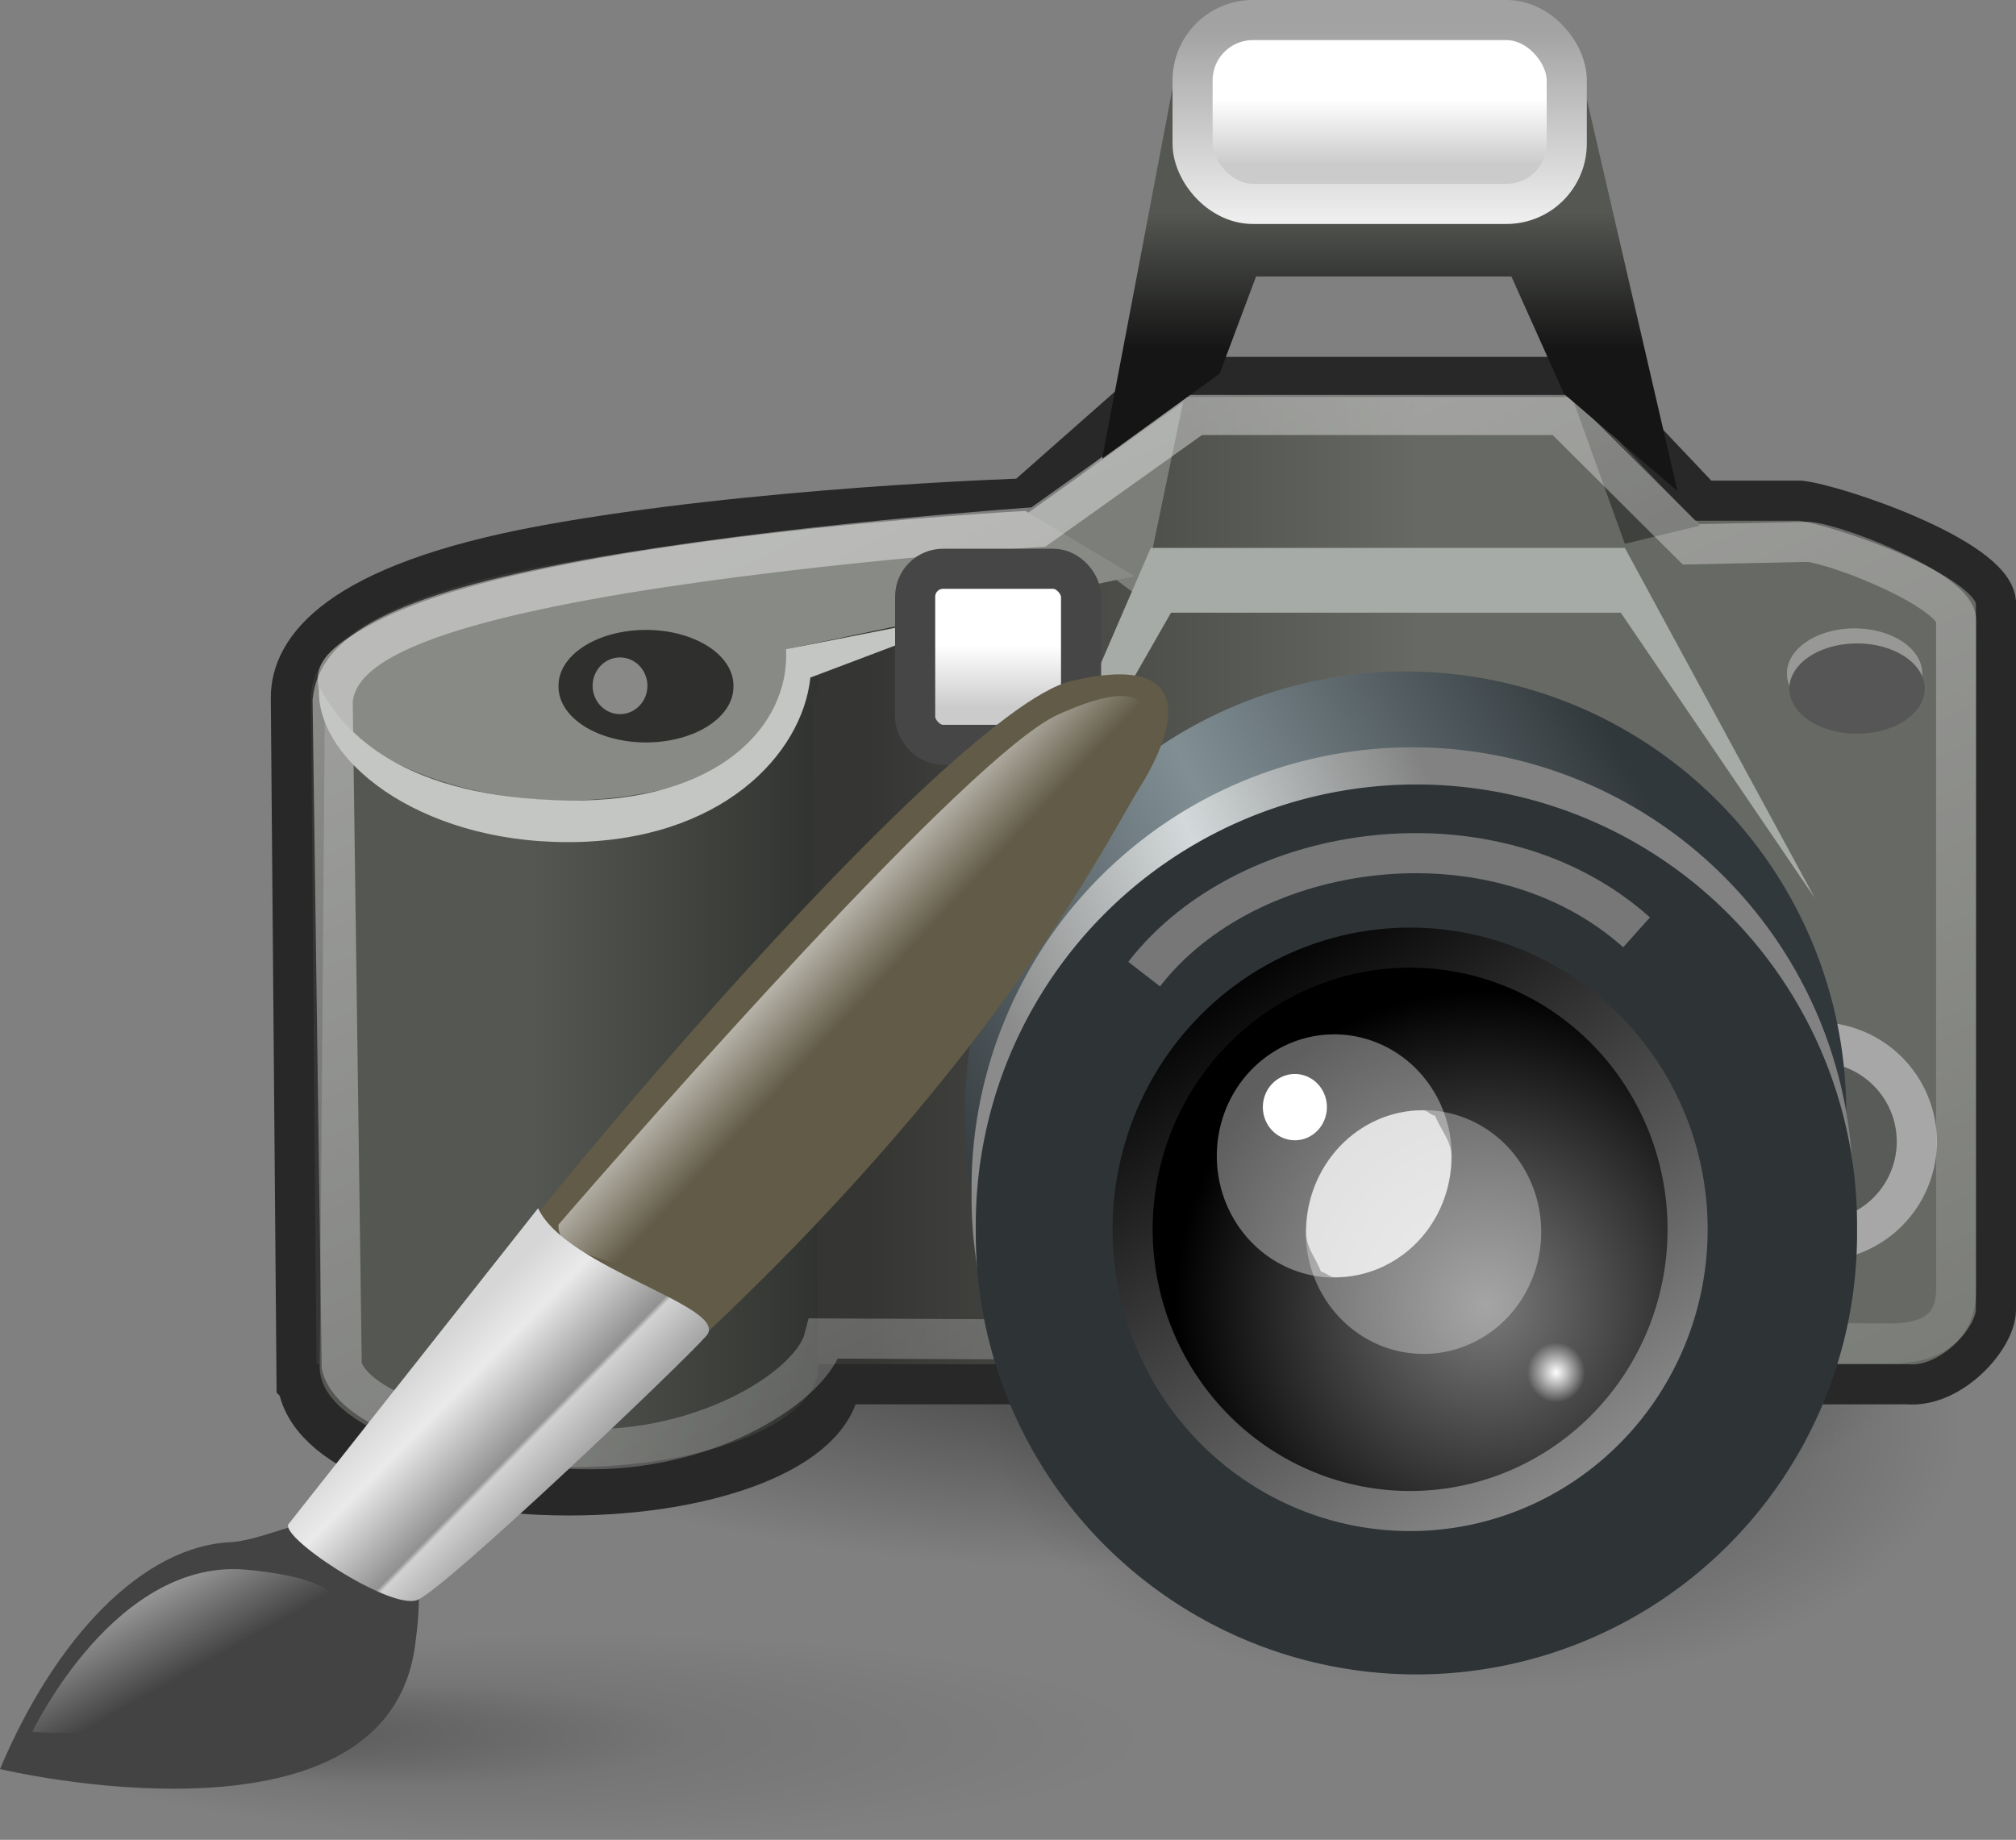 <?xml version="1.0" encoding="UTF-8" standalone="no"?>
<!-- Created with Inkscape (http://www.inkscape.org/) -->

<svg
   xmlns:dc="http://purl.org/dc/elements/1.1/"
   xmlns:cc="http://creativecommons.org/ns#"
   xmlns:rdf="http://www.w3.org/1999/02/22-rdf-syntax-ns#"
   xmlns:svg="http://www.w3.org/2000/svg"
   xmlns="http://www.w3.org/2000/svg"
   xmlns:xlink="http://www.w3.org/1999/xlink"
   version="1.1"
   width="50.257"
   height="45.871"
   id="svg7631">
  <rect width="100%" height="100%" fill="#808080" stroke="none"/>
  <defs
     id="defs3">
    <linearGradient
       id="linearGradient2656">
      <stop
         id="stop2658"
         style="stop-color:#000000;stop-opacity:1"
         offset="0" />
      <stop
         id="stop2660"
         style="stop-color:#000000;stop-opacity:0"
         offset="1" />
    </linearGradient>
    <linearGradient
       id="linearGradient2290">
      <stop
         id="stop2292"
         style="stop-color:#555753;stop-opacity:1"
         offset="0" />
      <stop
         id="stop2294"
         style="stop-color:#313330;stop-opacity:1"
         offset="1" />
    </linearGradient>
    <linearGradient
       id="linearGradient3301">
      <stop
         id="stop3303"
         style="stop-color:#ffffff;stop-opacity:1"
         offset="0" />
      <stop
         id="stop3305"
         style="stop-color:#cbcbcb;stop-opacity:1"
         offset="1" />
    </linearGradient>
    <radialGradient
       cx="25.375"
       cy="36.812"
       r="17.5"
       id="radialGradient3214"
       xlink:href="#linearGradient2656"
       gradientUnits="userSpaceOnUse"
       gradientTransform="matrix(1,0,0,0.454,0,20.115)" />
    <linearGradient
       x1="22.55"
       y1="39.052"
       x2="38.416"
       y2="30.566"
       id="linearGradient3222"
       gradientUnits="userSpaceOnUse">
      <stop
         id="stop2617"
         style="stop-color:#363d40;stop-opacity:1"
         offset="0" />
      <stop
         id="stop2623"
         style="stop-color:#818f95;stop-opacity:1"
         offset="0.5" />
      <stop
         id="stop2619"
         style="stop-color:#31383b;stop-opacity:1"
         offset="1" />
    </linearGradient>
    <linearGradient
       x1="23.661"
       y1="35.303"
       x2="33.904"
       y2="30.917"
       id="linearGradient3224"
       gradientUnits="userSpaceOnUse">
      <stop
         id="stop2675"
         style="stop-color:#8b8b8b;stop-opacity:1"
         offset="0" />
      <stop
         id="stop2681"
         style="stop-color:#d3d9da;stop-opacity:1"
         offset="0.5" />
      <stop
         id="stop2677"
         style="stop-color:#828282;stop-opacity:1"
         offset="1" />
    </linearGradient>
    <radialGradient
       cx="16.875"
       cy="23.672"
       r="4.625"
       id="radialGradient3230"
       gradientUnits="userSpaceOnUse"
       gradientTransform="matrix(1,0,0,1.014,0,-0.305)">
      <stop
         id="stop2593"
         style="stop-color:#7a7a7a;stop-opacity:1"
         offset="0" />
      <stop
         id="stop2595"
         style="stop-color:#000000;stop-opacity:1"
         offset="1" />
    </radialGradient>
    <linearGradient
       x1="12.836"
       y1="18.849"
       x2="18.422"
       y2="27.073"
       id="linearGradient3232"
       gradientUnits="userSpaceOnUse">
      <stop
         id="stop2633"
         style="stop-color:#010101;stop-opacity:1"
         offset="0" />
      <stop
         id="stop2635"
         style="stop-color:#959595;stop-opacity:1"
         offset="1" />
    </linearGradient>
    <radialGradient
       cx="14.75"
       cy="22.688"
       r="1.75"
       id="radialGradient3234"
       gradientUnits="userSpaceOnUse"
       gradientTransform="matrix(1,0,0,1.036,0,-0.81)">
      <stop
         id="stop2820"
         style="stop-color:#ffffff;stop-opacity:1"
         offset="0" />
      <stop
         id="stop2822"
         style="stop-color:#ffffff;stop-opacity:0"
         offset="1" />
    </radialGradient>
    <linearGradient
       x1="6.56"
       y1="29.374"
       x2="6.56"
       y2="30.191"
       id="linearGradient3479"
       xlink:href="#linearGradient3301"
       gradientUnits="userSpaceOnUse"
       gradientTransform="matrix(0.655,0,0,1.899,15.689,-36.745)" />
    <linearGradient
       x1="6.56"
       y1="29.374"
       x2="6.56"
       y2="30.191"
       id="linearGradient3484"
       xlink:href="#linearGradient3301"
       gradientUnits="userSpaceOnUse"
       gradientTransform="matrix(1.478,0,0,1.982,19.315,-52.801)" />
    <linearGradient
       x1="7.915"
       y1="30.817"
       x2="7.915"
       y2="24.701"
       id="linearGradient3486"
       gradientUnits="userSpaceOnUse"
       gradientTransform="matrix(1.318,0,0,0.773,19.455,-15.414)">
      <stop
         id="stop2232"
         style="stop-color:#eeeeee;stop-opacity:1"
         offset="0" />
      <stop
         id="stop2234"
         style="stop-color:#a2a2a2;stop-opacity:1"
         offset="1" />
    </linearGradient>
    <linearGradient
       x1="29.395"
       y1="9.412"
       x2="29.395"
       y2="12.847"
       id="linearGradient3489"
       gradientUnits="userSpaceOnUse"
       gradientTransform="translate(0.747,-1.193)">
      <stop
         id="stop2270"
         style="stop-color:#555753;stop-opacity:1"
         offset="0" />
      <stop
         id="stop2272"
         style="stop-color:#141514;stop-opacity:1"
         offset="1" />
    </linearGradient>
    <linearGradient
       x1="16.667"
       y1="16.125"
       x2="35.888"
       y2="57.125"
       id="linearGradient3497"
       gradientUnits="userSpaceOnUse"
       gradientTransform="translate(0.747,-1.193)">
      <stop
         id="stop2692"
         style="stop-color:#ffffff;stop-opacity:1"
         offset="0" />
      <stop
         id="stop2694"
         style="stop-color:#ffffff;stop-opacity:0"
         offset="1" />
    </linearGradient>
    <linearGradient
       x1="7.871"
       y1="29.719"
       x2="14.844"
       y2="29.719"
       id="linearGradient3503"
       xlink:href="#linearGradient2290"
       gradientUnits="userSpaceOnUse"
       gradientTransform="matrix(1.025,0,0,1,0.68,-1.193)" />
    <linearGradient
       x1="16.353"
       y1="26.093"
       x2="30.13"
       y2="26.093"
       id="linearGradient3510"
       gradientUnits="userSpaceOnUse"
       gradientTransform="translate(0.747,-1.193)">
      <stop
         id="stop2306"
         style="stop-color:#353633;stop-opacity:1"
         offset="0" />
      <stop
         id="stop2308"
         style="stop-color:#676964;stop-opacity:1"
         offset="1" />
    </linearGradient>
    <linearGradient
       x1="7.871"
       y1="29.719"
       x2="14.844"
       y2="29.719"
       id="linearGradient3513"
       xlink:href="#linearGradient2290"
       gradientUnits="userSpaceOnUse"
       gradientTransform="matrix(1.036,0,0,1,0.585,-0.991)" />
    <radialGradient
       cx="41.876"
       cy="37.866"
       r="12.563"
       fx="33.845"
       fy="37.343"
       id="radialGradient1502"
       gradientUnits="userSpaceOnUse">
      <stop
         id="stop1919"
         style="stop-color:#000000;stop-opacity:0.316"
         offset="0" />
      <stop
         id="stop1920"
         style="stop-color:#000000;stop-opacity:0.079"
         offset="0.5" />
      <stop
         id="stop1921"
         style="stop-color:#000000;stop-opacity:0"
         offset="1" />
    </radialGradient>
    <linearGradient
       x1="13.739"
       y1="3.307"
       x2="15.501"
       y2="4.93"
       id="linearGradient2121"
       xlink:href="#linearGradient1513"
       gradientUnits="userSpaceOnUse"
       gradientTransform="scale(1.007,0.993)" />
    <linearGradient
       id="linearGradient1513">
      <stop
         id="stop1514"
         style="stop-color:#ffffff;stop-opacity:1"
         offset="0" />
      <stop
         id="stop1515"
         style="stop-color:#ffffff;stop-opacity:0"
         offset="1" />
    </linearGradient>
    <linearGradient
       x1="8.269"
       y1="11.002"
       x2="10.516"
       y2="13.066"
       id="linearGradient2316"
       gradientUnits="userSpaceOnUse"
       gradientTransform="scale(1.035,0.966)">
      <stop
         id="stop2318"
         style="stop-color:#d6d6d6;stop-opacity:1"
         offset="0" />
      <stop
         id="stop2322"
         style="stop-color:#eaeaea;stop-opacity:1"
         offset="0.258" />
      <stop
         id="stop2320"
         style="stop-color:#919191;stop-opacity:1"
         offset="0.706" />
      <stop
         id="stop2321"
         style="stop-color:#d2d2d2;stop-opacity:1"
         offset="0.733" />
      <stop
         id="stop2319"
         style="stop-color:#a6a6a6;stop-opacity:1"
         offset="1" />
    </linearGradient>
    <linearGradient
       x1="-0.106"
       y1="-0.105"
       x2="0.584"
       y2="0.552"
       id="linearGradient2222"
       xlink:href="#linearGradient1513" />
    <linearGradient
       id="linearGradient3192">
      <stop
         id="stop3194"
         style="stop-color:#ffffff;stop-opacity:1"
         offset="0" />
      <stop
         id="stop3196"
         style="stop-color:#ffffff;stop-opacity:0"
         offset="1" />
    </linearGradient>
    <linearGradient
       x1="0.274"
       y1="20.491"
       x2="2.873"
       y2="22.967"
       id="linearGradient3205"
       xlink:href="#linearGradient1513"
       gradientUnits="userSpaceOnUse"
       gradientTransform="scale(1.37,0.73)" />
    <radialGradient
       cx="25.375"
       cy="36.812"
       r="17.5"
       id="radialGradient3264"
       xlink:href="#linearGradient2656"
       gradientUnits="userSpaceOnUse"
       gradientTransform="matrix(1,0,0,0.454,0,20.115)" />
  </defs>
  <g
     transform="translate(4.504,-2.943)"
     id="layer1">
    <path
       d="m 42.875,36.812 a 17.5,7.938 0 1 1 -35,0 17.5,7.938 0 1 1 35,0 z"
       transform="matrix(0.693,0,0,0.811,14.658,8.763)"
       id="path2664"
       style="opacity:0.399;fill:url(#radialGradient3264);display:block" />
    <path
       d="m 42.875,36.812 a 17.5,7.938 0 1 1 -35,0 17.5,7.938 0 1 1 35,0 z"
       transform="matrix(1.157,0,0,0.811,-5.124,5.763)"
       id="path2654"
       style="opacity:0.582;fill:url(#radialGradient3214);display:block" />
    <path
       d="m 9.68,17.727 c -3.471,0 -6.279,1.12 -6.279,2.5 0,0.157 0.157,0.289 0.227,0.438 -0.01,0.049 -0.097,0.041 -0.097,0.094 0,0 -0.129,16.312 -0.129,16.468 0,1.38 2.808,2.5 6.279,2.5 3.472,0 6.28,-1.12 6.28,-2.5 L 15.83,20.759 c 0,-0.053 -0.087,-0.045 -0.097,-0.094 0.07,-0.149 0.227,-0.281 0.227,-0.438 0,-1.38 -2.808,-2.5 -6.28,-2.5 z"
       id="path2608"
       style="fill:url(#linearGradient3513);stroke:#282828;stroke-width:2;display:block" />
    <path
       d="m 2.89,37.455 h 40.143 c 1.111,0.101 2.22,-1.15 2.22,-1.858 V 17.95 c -0.101,-1.112 -3.969,-2.424 -4.879,-2.525 h -2.432 l -2.923,-3.085 h -10.557 l -3.436,3.031 c 0,0 -6.727,0.212 -11.941,1.167 -5.214,0.956 -6.338,2.588 -6.338,3.8 l 0.143,17.117 z"
       id="path8417"
       style="fill:url(#linearGradient3510);stroke:#282828;display:block" />
    <path
       d="m 34.638,12.714 1.364,3.788 1.869,-0.454 -3.233,-3.334 z"
       id="path2300"
       style="fill:#3f413e;display:block" />
    <path
       d="m 43.134,33.908 a 1.97,1.97 0 1 1 -3.94,0 1.97,1.97 0 1 1 3.94,0 z"
       transform="matrix(1.257,0,0,1.257,-10.939,-11.218)"
       id="path2302"
       style="fill:#585b57;stroke:#a7a7a7;stroke-width:0.796;display:block" />
    <path
       d="m 40.714,33.571 a 10.143,10.143 0 1 1 -20.285,0 10.143,10.143 0 1 1 20.285,0 z"
       transform="matrix(1.083,0,0,1.083,-2.573,-5.579)"
       id="path2280"
       style="fill:url(#linearGradient3222);display:block" />
    <path
       d="m 40.714,33.571 a 10.143,10.143 0 1 1 -20.285,0 10.143,10.143 0 1 1 20.285,0 z"
       transform="matrix(1.083,0,0,1.083,-2.408,-3.689)"
       id="path2278"
       style="fill:url(#linearGradient3224);display:block" />
    <path
       d="m 9.68,17.525 c -3.435,0 -6.214,1.12 -6.214,2.5 0,0.157 0.155,0.289 0.224,0.438 -0.01,0.049 -0.096,0.041 -0.096,0.094 0,0 -0.128,16.312 -0.128,16.468 0,1.38 2.779,2.5 6.214,2.5 3.435,0 6.214,-1.12 6.214,-2.5 L 15.766,20.557 c 0,-0.053 -0.086,-0.045 -0.096,-0.094 0.069,-0.149 0.224,-0.281 0.224,-0.438 0,-1.38 -2.779,-2.5 -6.214,-2.5 z"
       id="path7949"
       style="fill:url(#linearGradient3503);display:block" />
    <path
       d="m 24.991,12.967 -0.757,3.636 -0.354,1.212 -2.778,-2.071 3.889,-2.777 z"
       id="path2298"
       style="fill:#7b7e79;display:block" />
    <path
       d="m 19.778,26.802 4.91,-8.583 h 11.213 l 4.838,7.116 -4.737,-8.732 H 24.183 l -4.405,10.199 z"
       id="path2276"
       style="fill:#a7aba7;display:block" />
    <path
       d="m 21.06,15.682 c 0,0 -12.146,0.638 -16.156,2.75 -0.852,0.448 -1.488,0.84 -1.488,1.442 0,1.38 2.824,3.026 6.176,3.026 3.352,0 6,-1.495 6,-2.875 0,-0.314 -0.18,-0.629 -0.437,-0.906 l 8.625,-1.812 -2.719,-1.625 z"
       id="path7953"
       style="fill:#888a85;display:block" />
    <path
       d="m 25.301,13.289 -3.918,2.793 c 0,0 -6.444,0.435 -11.249,1.315 -4.804,0.88 -6.22,1.834 -6.345,3.013 l 0.226,16.591 c 0.296,1.161 3.23,2.074 6.229,2.074 2.998,0 5.501,-1.6 5.797,-2.761 l 26.488,0.125 c 1.461,0.03 1.732,-0.701 1.732,-1.353 V 18.409 c 0,-0.712 -2.842,-1.864 -3.679,-1.957 l -2.934,0.062 -3.24,-3.225 h -9.107 z"
       id="path2683"
       style="opacity:0.418;fill:none;stroke:url(#linearGradient3497);display:block" />
    <path
       d="m 40.714,33.571 a 10.143,10.143 0 1 1 -20.285,0 10.143,10.143 0 1 1 20.285,0 z"
       transform="matrix(1.083,0,0,1.083,-2.303,-2.762)"
       id="path8415"
       style="fill:#2e3436;display:block" />
    <path
       d="m 19.875,22.562 a 4.125,4.188 0 1 1 -8.25,0 4.125,4.188 0 1 1 8.25,0 z"
       transform="matrix(1.677,0,0,1.677,4.236,-4.244)"
       id="path2589"
       style="fill:url(#radialGradient3230);stroke:url(#linearGradient3232);stroke-width:0.596" />
    <path
       d="m 16.5,22.688 a 1.75,1.812 0 1 1 -3.5,0 1.75,1.812 0 1 1 3.5,0 z"
       transform="matrix(1.677,0,0,1.677,6.247,-4.388)"
       id="path2599"
       style="opacity:0.608;fill:#ffffff;fill-opacity:0.529" />
    <path
       d="m 16.5,22.688 a 1.75,1.812 0 1 1 -3.5,0 1.75,1.812 0 1 1 3.5,0 z"
       transform="matrix(1.673,0,0,1.673,4.081,-6.194)"
       id="path2601"
       style="opacity:0.373;fill:#ffffff" />
    <path
       d="m 16.5,22.688 a 1.75,1.812 0 1 1 -3.5,0 1.75,1.812 0 1 1 3.5,0 z"
       transform="matrix(0.413,0,0,0.413,28.199,27.789)"
       id="path8405"
       style="fill:url(#radialGradient3234)" />
    <path
       d="M 22.971,14.381 25.9,12.259 26.809,9.835 h 6.364 l 1.314,2.93 2.828,2.424 -2.525,-10.91 -9.9,3e-4 -1.919,10.102 z"
       id="path1507"
       style="fill:url(#linearGradient3489);display:block" />
    <rect
       width="9.328"
       height="4.584"
       rx="1.504"
       ry="1.504"
       x="25.226"
       y="3.443"
       id="rect3297"
       style="fill:url(#linearGradient3484);stroke:url(#linearGradient3486)" />
    <path
       d="m 14.857,38.214 a 6.072,2.5 0 1 1 -12.143,0 6.072,2.5 0 1 1 12.143,0 z"
       transform="matrix(0.359,0,0,0.554,8.446,-1.12)"
       id="path2288"
       style="fill:#2f302e;display:block" />
    <path
       d="m 3.451,20.057 c -0.136,1.786 2.444,3.88 6.195,3.882 3.814,0.001 5.85,-2.184 6.052,-4.103 l 4.545,-1.718 -5.151,1.01 C 15.193,21.048 13.39,22.959 9.651,22.9 5.565,22.834 4.076,21.245 3.451,20.057 z"
       id="path2312"
       style="fill:#c4c6c3;display:block" />
    <rect
       width="4.136"
       height="4.39"
       rx="0.695"
       ry="0.695"
       x="18.31"
       y="17.124"
       id="rect2282"
       style="fill:url(#linearGradient3479);stroke:#464646" />
    <path
       d="m 16.5,22.688 a 1.75,1.812 0 1 1 -3.5,0 1.75,1.812 0 1 1 3.5,0 z"
       transform="matrix(0.39,0,0,0.39,5.2,11.193)"
       id="path2612"
       style="opacity:0.43;fill:#ffffff" />
    <path
       d="m 16.5,22.688 a 1.75,1.812 0 1 1 -3.5,0 1.75,1.812 0 1 1 3.5,0 z"
       transform="matrix(0.456,0,0,0.456,21.05,20.2)"
       id="path2629"
       style="fill:#ffffff" />
    <path
       d="m 42.25,20.562 a 1.625,0.688 0 1 1 -3.25,0 1.625,0.688 0 1 1 3.25,0 z"
       transform="matrix(1.038,0,0,1.636,-0.44,-13.904)"
       id="path2641"
       style="fill:#c5c5c5;fill-opacity:0.529;display:block" />
    <path
       d="m 42.25,20.562 a 1.625,0.688 0 1 1 -3.25,0 1.625,0.688 0 1 1 3.25,0 z"
       transform="matrix(1.038,0,0,1.636,-0.378,-13.529)"
       id="path2639"
       style="fill:#565656;display:block" />
    <path
       d="m 24.019,27.229 c 2.603,-3.368 8.755,-4.193 12.275,-1.041"
       id="path2650"
       style="fill:none;stroke:#777777;display:block" />
    <path
       d="m 30.967,30.625 c -1.62,0 -2.91,1.368 -2.91,3.045 0,0.384 0.247,0.644 0.372,0.982 0.127,0.017 0.208,0.135 0.339,0.135 1.616,0 2.91,-1.338 2.91,-3.012 0,-0.393 -0.274,-0.67 -0.406,-1.015 -0.115,-0.014 -0.186,-0.135 -0.305,-0.135 z"
       id="path2668"
       style="opacity:0.671;fill:#ffffff" />
  </g>
  <g
     transform="matrix(1.486,0,0,1.486,-0.56,16.462)"
     id="g3664"
     style="fill-rule:evenodd">
    <path
       d="m 54.439,37.866 a 12.563,12.563 0 1 0 -25.126,0 12.563,12.563 0 1 0 25.126,0 z"
       transform="matrix(0.741,0,0,0.136,-20.773,12.915)"
       id="path1934"
       style="fill:url(#radialGradient1502);stroke-width:1pt" />
    <path
       d="m 5.112,15.088 c 2.532,-4.155 11.088,-14.236 13.239,-14.741 2.114,-0.496 1.775,0.782 1.141,1.794 -0.645,1.029 -3.458,6.907 -12.687,13.62 -1.371,0.464 -1.693,-0.673 -1.693,-0.673 z"
       id="path2139"
       style="fill:#625b47;stroke-width:0.25" />
    <path
       d="m 0.377,18.603 c 0,0 6.439,1.541 6.958,-2.039 0.519,-3.581 -1.992,-1.852 -3.064,-1.769 -1.495,0.054 -2.966,1.604 -3.894,3.808 z"
       id="path2140"
       style="fill:#434343;stroke-width:0.25" />
    <path
       d="M 9.746,9.468 C 11.188,7.802 16.65,1.582 18.121,0.914 19.56,0.26 19.71,0.752 19.501,1.251 19.292,1.75 11.999,10.605 11.169,10.292 10.34,9.979 9.725,9.902 9.746,9.468 z"
       id="path2230"
       style="fill:url(#linearGradient2121);stroke-width:0.125" />
    <path
       d="M 5.226,14.482 9.404,9.193 C 9.872,10.209 12.658,10.848 12.225,11.336 11.792,11.824 7.838,15.591 7.376,15.767 6.914,15.943 5.005,14.674 5.226,14.482 z"
       id="path2141"
       style="fill:url(#linearGradient2316);stroke-width:0.25" />
    <path
       d="m 0.921,17.977 c 0,0 1.406,-2.97 3.649,-2.713 1.695,0.167 1.502,0.673 1.502,0.673 0,0 -2.128,2.298 -5.151,2.04 z"
       id="path2247"
       style="fill:url(#linearGradient3205);stroke-width:1pt" />
  </g>
</svg>
